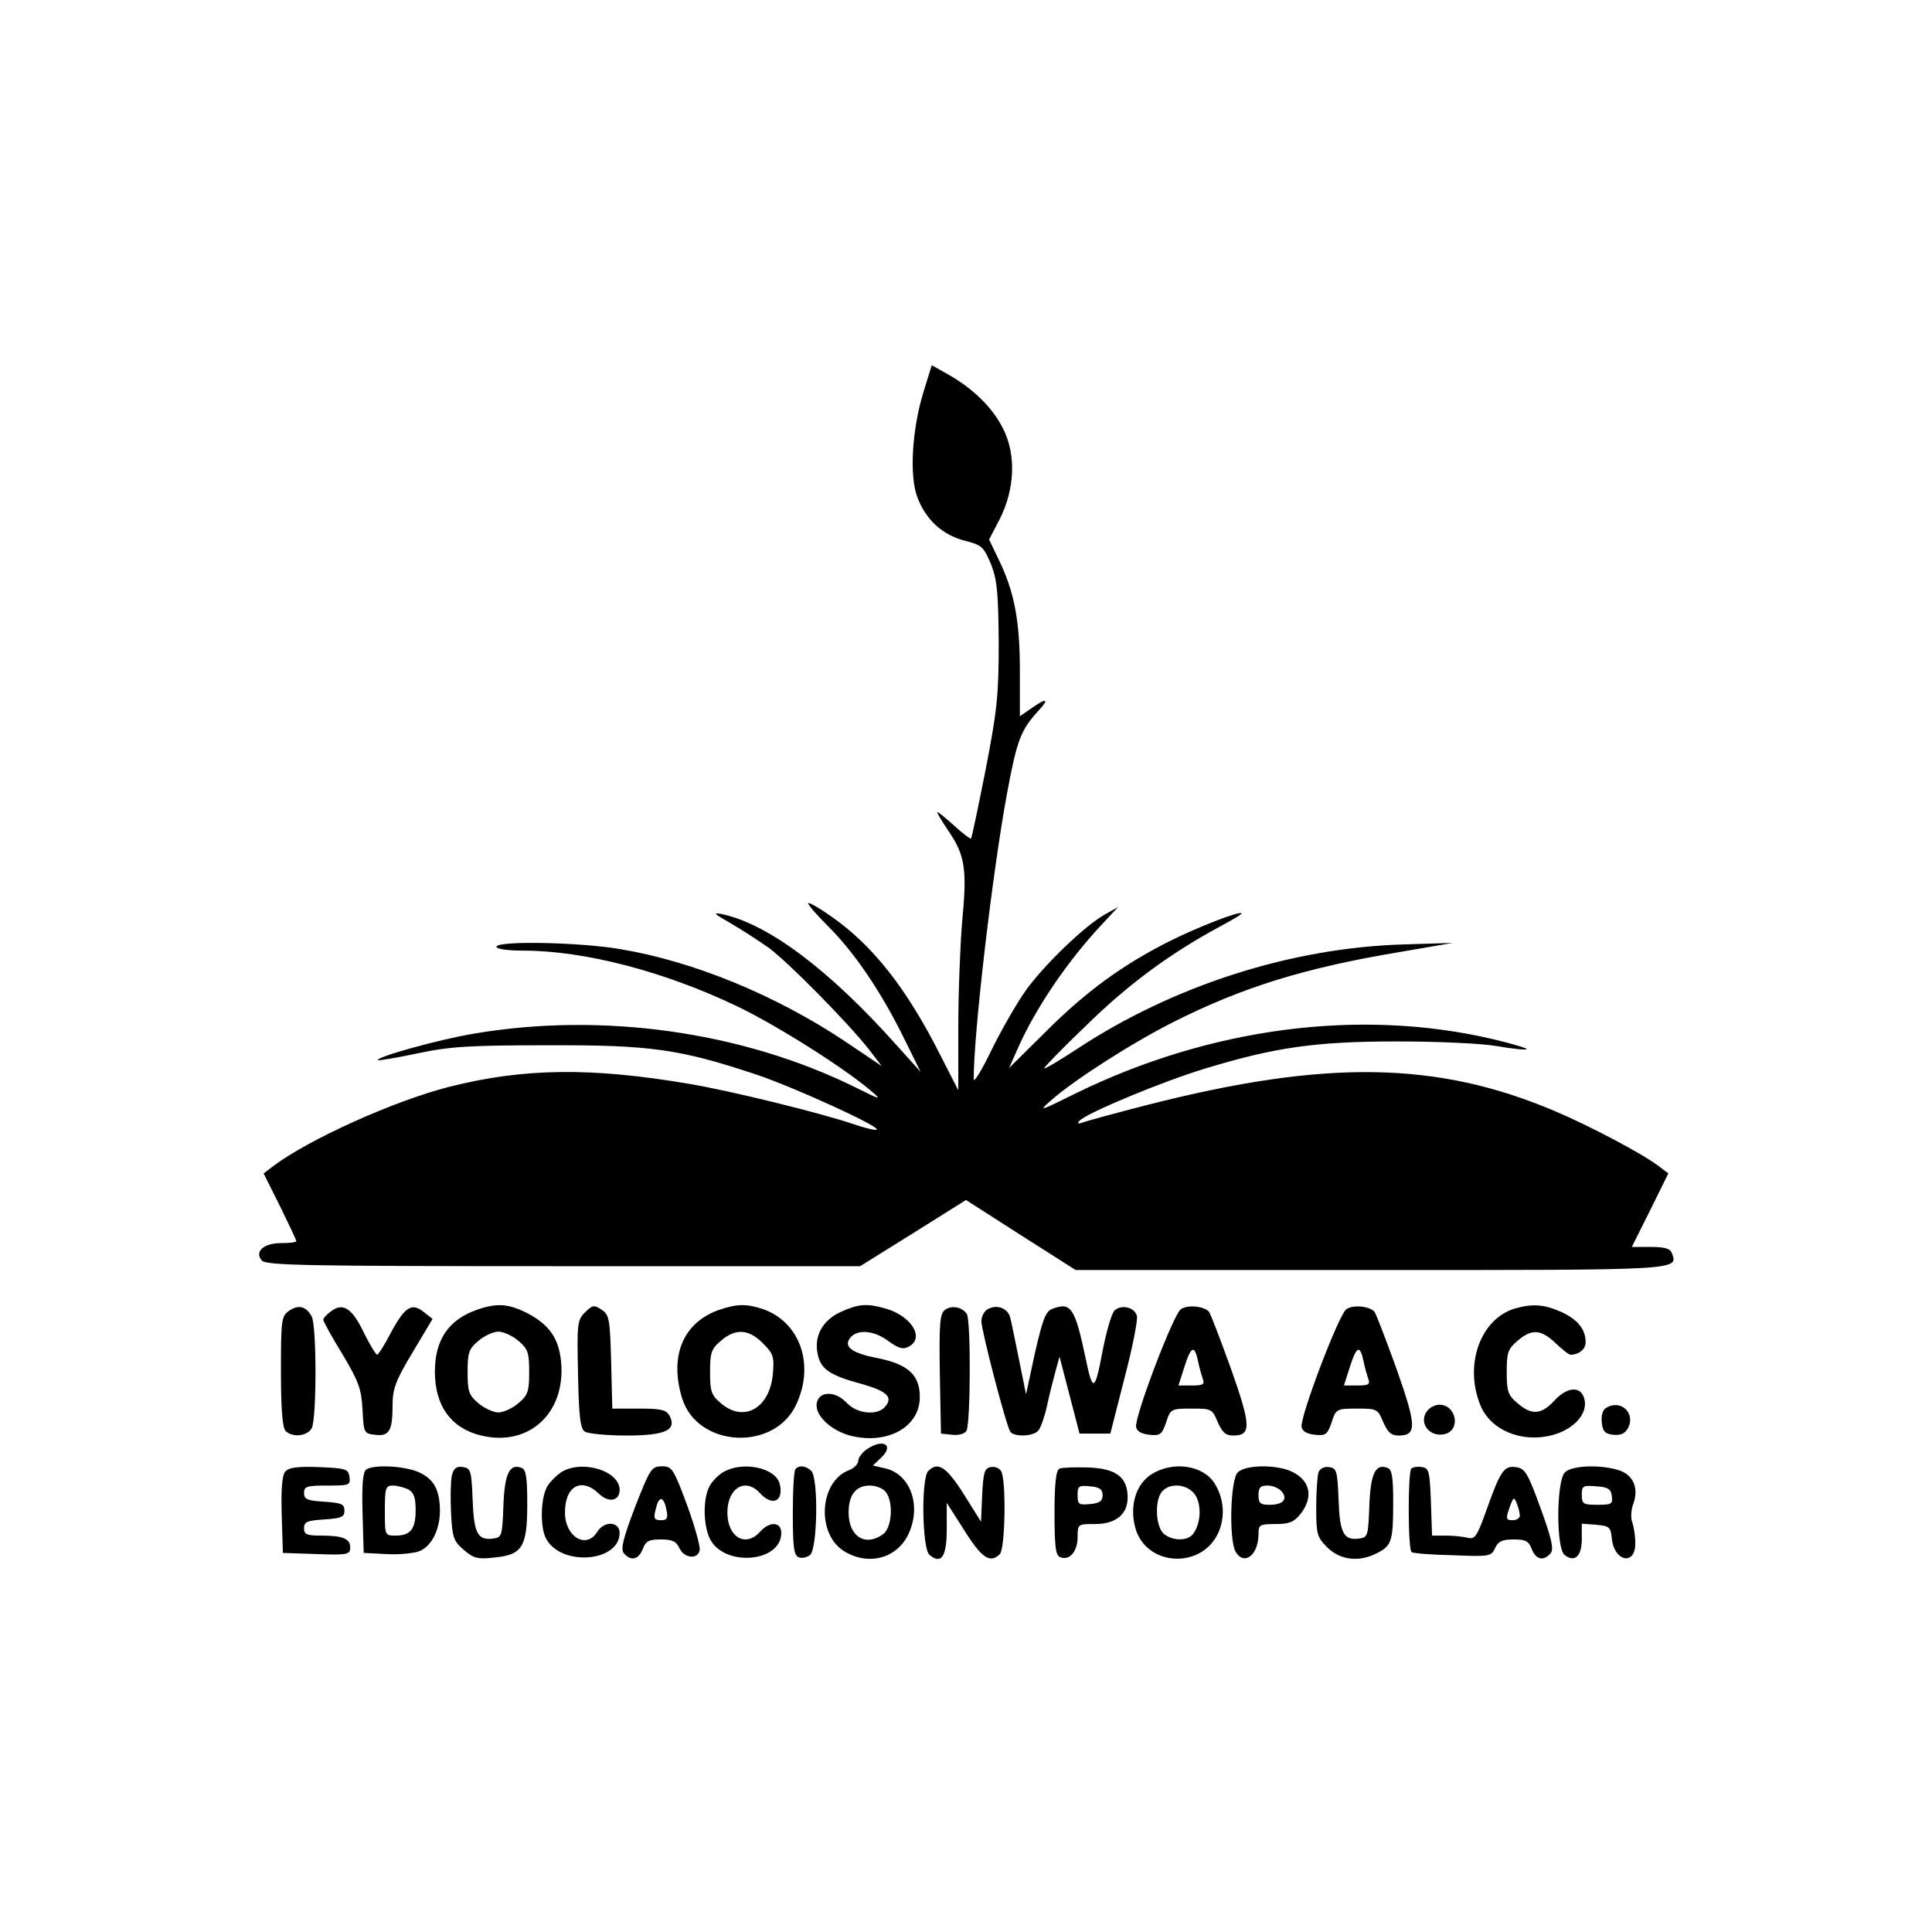 <?xml version="1.0" standalone="no"?>
<!DOCTYPE svg PUBLIC "-//W3C//DTD SVG 20010904//EN"
 "http://www.w3.org/TR/2001/REC-SVG-20010904/DTD/svg10.dtd">
<svg version="1.0" xmlns="http://www.w3.org/2000/svg"
 width="502pt" height="502pt" viewBox="0 0 502 502"
 preserveAspectRatio="xMidYMid meet">
<g transform="translate(0,502) scale(0.1,-0.1)"
fill="#000000" stroke="none">
<path d="M2400 4003 c-30 -96 -38 -220 -16 -276 22 -58 65 -97 123 -112 44
-11 49 -16 68 -61 16 -41 19 -74 20 -204 0 -137 -4 -175 -34 -330 -19 -96 -36
-177 -38 -179 -1 -2 -21 13 -43 33 -22 20 -42 36 -44 36 -3 0 10 -22 29 -50
43 -63 48 -100 35 -235 -5 -60 -10 -184 -10 -274 l0 -164 -48 94 c-87 172
-175 283 -281 357 -34 24 -61 39 -61 35 0 -5 23 -31 50 -58 67 -66 137 -168
195 -285 l47 -95 -63 70 c-175 196 -334 315 -454 340 -24 5 -19 0 22 -23 29
-17 74 -46 101 -65 51 -38 206 -195 260 -264 l33 -43 -95 64 c-180 120 -393
208 -585 240 -106 18 -321 22 -321 6 0 -6 29 -10 68 -10 161 0 368 -54 558
-145 104 -50 281 -162 349 -221 27 -23 23 -22 -41 10 -295 146 -660 197 -994
140 -89 -15 -256 -61 -248 -69 1 -1 48 6 103 18 85 18 136 21 340 21 265 1
341 -10 537 -75 97 -32 325 -136 316 -144 -3 -3 -31 4 -63 15 -79 27 -321 87
-426 104 -252 43 -429 41 -622 -8 -142 -36 -366 -137 -457 -206 l-25 -19 43
-86 c23 -47 42 -87 42 -90 0 -3 -17 -5 -39 -5 -46 0 -70 -22 -51 -45 11 -13
110 -15 784 -15 l771 0 138 86 137 86 142 -91 143 -91 766 0 c810 0 800 -1
783 44 -4 12 -19 16 -55 16 l-49 0 48 96 47 95 -25 19 c-42 32 -180 105 -270
143 -306 130 -595 134 -1055 17 -82 -21 -159 -42 -170 -46 -14 -5 -17 -4 -10
4 19 20 215 102 328 136 181 55 287 70 497 70 105 0 217 -5 259 -12 40 -7 76
-11 78 -8 2 2 -37 14 -88 26 -346 81 -735 30 -1084 -141 -93 -46 -98 -48 -65
-19 61 54 211 150 320 205 179 90 340 140 585 181 l140 24 -130 -4 c-291 -9
-596 -107 -844 -270 -47 -31 -86 -54 -88 -52 -2 1 47 52 110 112 109 107 217
186 344 255 34 18 61 34 59 36 -6 6 -114 -36 -186 -72 -122 -61 -219 -132
-321 -234 l-97 -96 24 54 c46 103 128 224 218 320 l41 44 -34 -19 c-53 -30
-158 -131 -206 -198 -24 -34 -64 -104 -89 -155 -25 -52 -46 -86 -46 -75 0 120
48 532 86 739 26 141 36 168 82 218 30 32 22 35 -19 6 l-29 -20 0 118 c0 129
-14 205 -55 289 l-25 52 27 52 c40 78 44 169 9 237 -27 54 -78 104 -144 141
l-41 23 -21 -68z"/>
<path d="M751 1614 c-20 -14 -21 -24 -21 -158 0 -97 4 -146 12 -154 18 -18 56
-14 68 7 13 25 13 266 0 290 -14 27 -35 32 -59 15z"/>
<path d="M862 1614 c-12 -8 -22 -19 -22 -23 0 -4 22 -45 50 -90 43 -72 49 -91
52 -144 3 -60 4 -62 32 -65 37 -5 46 10 46 75 0 44 7 64 52 139 l52 87 -23 18
c-31 25 -49 14 -86 -55 -16 -31 -32 -56 -35 -56 -3 0 -18 24 -33 54 -31 66
-55 82 -85 60z"/>
<path d="M1237 1616 c-72 -26 -107 -78 -107 -160 0 -89 42 -147 120 -166 124
-30 220 58 208 191 -6 62 -31 97 -88 127 -50 25 -79 27 -133 8z m110 -80 c25
-21 28 -31 28 -81 0 -50 -3 -60 -28 -81 -15 -13 -39 -24 -52 -24 -13 0 -37 11
-52 24 -25 21 -28 31 -28 81 0 50 3 60 28 81 15 13 39 24 52 24 13 0 37 -11
52 -24z"/>
<path d="M1520 1610 c-20 -20 -21 -29 -18 -161 2 -111 6 -142 18 -149 8 -5 56
-10 107 -10 102 0 132 14 113 51 -9 16 -22 19 -80 19 l-69 0 -3 121 c-3 112
-5 123 -25 136 -19 13 -24 12 -43 -7z"/>
<path d="M1867 1616 c-92 -33 -128 -119 -95 -228 39 -130 242 -141 298 -15 47
103 8 213 -89 246 -43 14 -67 13 -114 -3z m115 -86 c28 -28 30 -35 26 -82 -9
-88 -76 -125 -135 -74 -25 21 -28 31 -28 81 0 50 3 60 28 81 38 33 72 31 109
-6z"/>
<path d="M2184 1611 c-47 -22 -70 -63 -59 -111 8 -38 32 -54 114 -76 66 -19
82 -34 61 -59 -20 -24 -73 -19 -100 10 -30 32 -73 31 -78 -2 -4 -31 36 -69 86
-83 96 -25 182 21 182 100 0 57 -30 85 -109 101 -68 13 -91 30 -71 54 19 22
62 18 99 -10 26 -19 38 -22 52 -14 43 22 7 80 -60 99 -50 14 -70 12 -117 -9z"/>
<path d="M2456 1617 c-14 -10 -16 -34 -14 -167 l3 -155 29 -3 c16 -2 32 2 37
10 11 16 12 289 1 304 -12 18 -39 23 -56 11z"/>
<path d="M2566 1618 c-9 -5 -16 -19 -16 -31 0 -24 64 -270 75 -287 9 -14 60
-13 73 3 6 7 16 35 22 62 6 28 16 68 22 90 l11 40 26 -100 26 -100 40 0 40 0
37 145 c21 80 35 152 32 161 -6 23 -41 30 -58 14 -8 -8 -22 -57 -32 -110 -19
-101 -25 -103 -43 -15 -28 132 -38 148 -87 129 -17 -6 -25 -28 -45 -115 l-23
-107 -18 89 c-10 49 -20 99 -23 110 -6 25 -35 36 -59 22z"/>
<path d="M3068 1618 c-20 -15 -121 -281 -116 -306 2 -11 14 -18 35 -20 28 -3
32 1 43 32 11 35 13 36 66 36 52 0 54 -1 68 -35 12 -27 21 -35 40 -35 48 0 47
25 -6 175 -28 77 -53 143 -57 147 -14 15 -57 18 -73 6z m45 -135 c3 -16 9 -36
12 -45 6 -15 1 -18 -28 -18 l-35 0 16 50 c17 53 26 56 35 13z"/>
<path d="M3498 1618 c-20 -15 -121 -281 -116 -306 2 -11 14 -18 35 -20 28 -3
32 1 43 32 11 35 13 36 66 36 52 0 54 -1 68 -35 12 -27 21 -35 40 -35 48 0 47
25 -6 175 -28 77 -53 143 -57 147 -14 15 -57 18 -73 6z m45 -135 c3 -16 9 -36
12 -45 6 -15 1 -18 -28 -18 l-35 0 16 50 c17 53 26 56 35 13z"/>
<path d="M3936 1620 c-89 -27 -132 -145 -90 -250 26 -66 108 -100 187 -79 53
14 89 51 85 87 -5 41 -43 42 -79 3 -34 -37 -59 -39 -96 -7 -25 21 -28 31 -28
81 0 50 3 60 28 81 37 32 61 30 99 -6 17 -16 34 -30 39 -30 21 0 39 14 39 32
0 34 -20 59 -63 79 -45 20 -75 22 -121 9z"/>
<path d="M3712 1358 c-30 -30 0 -75 43 -64 41 11 29 76 -15 76 -9 0 -21 -5
-28 -12z"/>
<path d="M4172 1361 c-8 -5 -12 -21 -10 -37 2 -23 9 -30 30 -32 19 -2 30 3 38
17 21 40 -20 77 -58 52z"/>
<path d="M2252 1254 c-12 -8 -22 -22 -22 -30 0 -8 -11 -19 -24 -24 -77 -29
-86 -166 -12 -211 66 -40 143 -16 170 53 29 72 -1 149 -65 163 l-31 7 21 20
c36 33 6 52 -37 22z m49 -110 c21 -25 17 -93 -6 -110 -46 -34 -90 -7 -90 56 0
46 19 70 55 70 15 0 34 -7 41 -16z"/>
<path d="M741 1196 c-8 -9 -11 -47 -9 -112 l3 -99 88 -3 c80 -3 87 -1 87 17 0
23 -19 31 -76 31 -37 0 -44 3 -44 19 0 17 8 20 53 23 44 3 52 6 52 23 0 17 -8
20 -52 23 -45 3 -53 6 -53 23 0 17 7 19 61 19 57 0 60 1 57 23 -3 20 -9 22
-79 25 -57 2 -79 -1 -88 -12z"/>
<path d="M952 1202 c-9 -6 -12 -36 -10 -113 l3 -104 59 -3 c33 -2 72 2 87 8
32 14 54 59 52 112 -2 51 -18 77 -58 94 -37 15 -112 19 -133 6z m109 -52 c14
-8 19 -21 19 -53 0 -50 -13 -67 -52 -67 -28 0 -28 0 -28 65 0 59 2 65 21 65
11 0 29 -5 40 -10z"/>
<path d="M1174 1186 c-3 -15 -4 -58 -2 -97 3 -64 7 -74 33 -96 25 -22 36 -25
79 -20 73 7 86 27 86 138 0 71 -3 91 -15 95 -31 12 -44 -15 -47 -99 -3 -80 -4
-82 -29 -85 -38 -4 -48 15 -51 103 -3 74 -5 80 -25 83 -17 3 -24 -3 -29 -22z"/>
<path d="M1462 1197 c-12 -7 -29 -23 -38 -36 -19 -27 -22 -108 -5 -139 39 -73
191 -61 191 15 0 30 -40 32 -58 3 -28 -46 -83 -14 -84 48 -1 70 42 95 88 51
26 -25 54 -19 54 10 0 48 -93 78 -148 48z"/>
<path d="M1650 1104 c-31 -82 -38 -109 -29 -120 18 -21 38 -17 49 11 8 21 16
25 47 25 30 0 40 -5 48 -22 12 -27 48 -31 53 -6 2 10 -13 63 -33 118 -35 94
-39 100 -65 100 -27 0 -31 -6 -70 -106z m82 -9 c4 -19 1 -25 -13 -25 -21 0
-22 4 -13 37 8 28 20 22 26 -12z"/>
<path d="M1881 1196 c-13 -7 -30 -24 -37 -37 -18 -32 -17 -103 1 -138 37 -73
185 -61 185 16 0 29 -30 31 -55 3 -38 -42 -85 -14 -85 50 0 64 47 92 85 50 32
-35 62 -21 51 24 -10 42 -94 60 -145 32z"/>
<path d="M2067 1203 c-4 -3 -7 -55 -7 -115 0 -88 3 -110 15 -114 8 -4 22 -1
30 6 19 16 22 199 3 218 -13 13 -31 16 -41 5z"/>
<path d="M2412 1198 c-19 -19 -16 -202 3 -218 31 -26 45 -5 45 67 l0 68 46
-72 c45 -72 67 -86 92 -61 14 14 17 195 3 216 -5 8 -17 12 -27 10 -16 -3 -19
-14 -22 -73 l-3 -69 -45 72 c-45 71 -67 85 -92 60z"/>
<path d="M2753 1204 c-9 -4 -13 -37 -13 -115 0 -89 3 -111 15 -115 24 -10 45
15 45 52 0 34 1 34 45 34 54 0 85 25 85 69 0 52 -29 75 -101 78 -35 1 -70 0
-76 -3z m112 -69 c0 -15 -8 -21 -32 -23 -30 -3 -33 -1 -33 23 0 24 3 26 33 23
24 -2 32 -8 32 -23z"/>
<path d="M2993 1190 c-41 -25 -59 -82 -43 -140 27 -99 170 -109 215 -14 19 41
16 91 -10 131 -30 46 -107 57 -162 23z m113 -55 c17 -27 14 -76 -7 -102 -15
-17 -50 -17 -73 0 -23 16 -27 87 -7 111 21 25 68 20 87 -9z"/>
<path d="M3216 1194 c-19 -18 -23 -173 -6 -205 22 -39 60 -10 60 45 0 24 3 26
44 26 36 0 48 5 65 26 34 43 26 86 -20 109 -38 20 -123 20 -143 -1z m114 -49
c17 -20 4 -35 -31 -35 -24 0 -29 4 -29 25 0 20 5 25 24 25 13 0 29 -7 36 -15z"/>
<path d="M3426 1195 c-3 -9 -6 -50 -6 -92 0 -69 2 -77 29 -104 34 -33 83 -39
130 -14 37 19 41 31 41 131 0 66 -3 86 -15 90 -31 12 -44 -15 -47 -99 -3 -80
-4 -82 -29 -85 -38 -4 -48 15 -51 103 -3 73 -5 80 -24 83 -13 2 -24 -4 -28
-13z"/>
<path d="M3667 1204 c-9 -10 -9 -212 1 -217 4 -3 52 -7 107 -8 96 -4 100 -3
110 19 8 17 18 22 48 22 31 0 39 -4 47 -25 11 -28 31 -32 49 -11 9 11 3 37
-26 117 -34 94 -41 104 -65 107 -31 4 -40 -11 -79 -121 -21 -58 -27 -67 -44
-63 -11 3 -37 6 -57 6 l-37 0 -3 88 c-3 79 -5 87 -23 90 -12 2 -24 0 -28 -4z
m282 -121 c1 -7 -8 -13 -18 -13 -18 0 -19 3 -9 32 10 28 12 30 19 12 4 -10 8
-25 8 -31z"/>
<path d="M4066 1194 c-22 -22 -23 -196 -1 -214 26 -21 45 -4 45 40 l0 41 38
-3 c34 -3 37 -6 40 -35 6 -62 63 -72 61 -11 0 18 -4 42 -8 53 -4 10 -3 31 2
45 16 41 2 76 -34 89 -47 16 -125 14 -143 -5z m122 -61 c3 -21 -1 -23 -37 -23
-37 0 -41 2 -41 26 0 23 3 25 38 22 30 -2 38 -7 40 -25z"/>
</g>
</svg>
